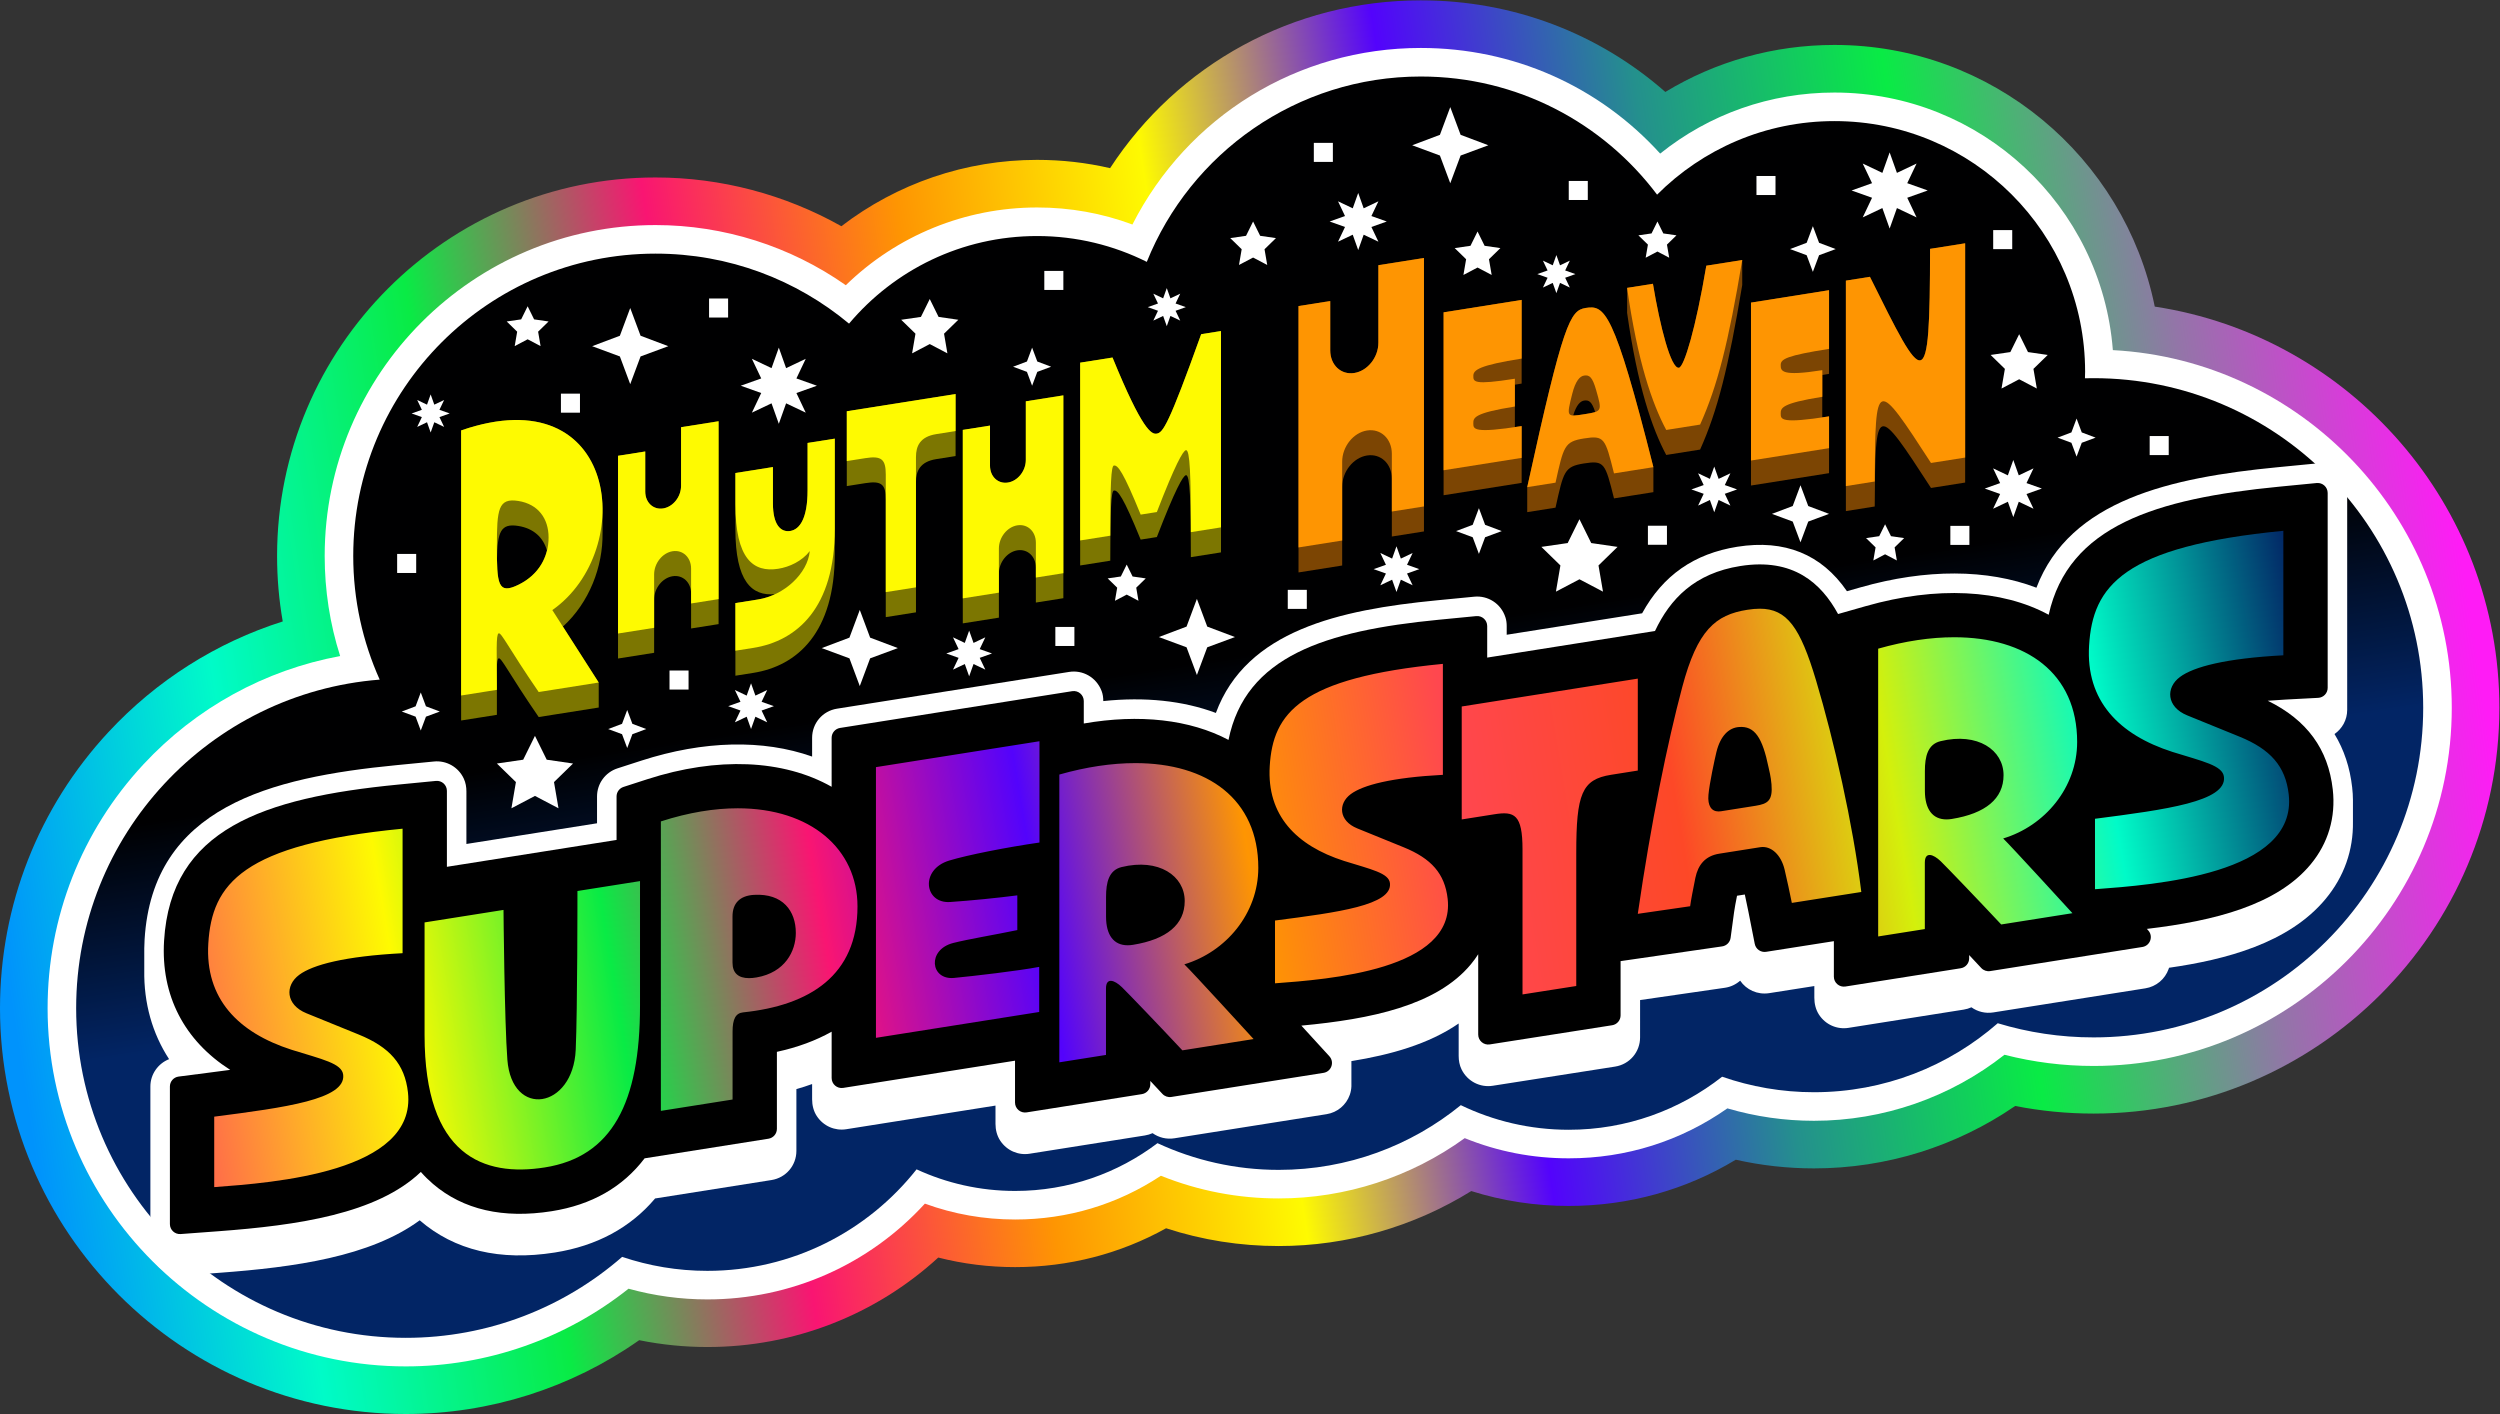 <?xml version="1.0" encoding="UTF-8" standalone="no"?>
<!-- Created with Inkscape (http://www.inkscape.org/) -->

<svg
   version="1.1"
   id="svg2"
   width="666.667"
   height="377.067"
   viewBox="0 0 666.667 377.067"
   sodipodi:docname="Rhythm Heaven Superstars Logo Remake.ai"
   xmlns:inkscape="http://www.inkscape.org/namespaces/inkscape"
   xmlns:sodipodi="http://sodipodi.sourceforge.net/DTD/sodipodi-0.dtd"
   xmlns="http://www.w3.org/2000/svg"
   xmlns:svg="http://www.w3.org/2000/svg">
  <rect x="0" y="0" width="666.667" height="377.067" fill="#333333" stroke="none"/>
  <defs
     id="defs6">
    <linearGradient
       x1="0"
       y1="0"
       x2="1"
       y2="0"
       gradientUnits="userSpaceOnUse"
       gradientTransform="matrix(499.039,79.04,79.04,-499.039,-5.823,111.505)"
       spreadMethod="pad"
       id="linearGradient44">
      <stop
         style="stop-opacity:1;stop-color:#0093fc"
         offset="0"
         id="stop22" />
      <stop
         style="stop-opacity:1;stop-color:#00fbc8"
         offset="0.1"
         id="stop24" />
      <stop
         style="stop-opacity:1;stop-color:#09eb45"
         offset="0.2"
         id="stop26" />
      <stop
         style="stop-opacity:1;stop-color:#f91572"
         offset="0.3"
         id="stop28" />
      <stop
         style="stop-opacity:1;stop-color:#fe9502"
         offset="0.4"
         id="stop30" />
      <stop
         style="stop-opacity:1;stop-color:#fefa01"
         offset="0.5"
         id="stop32" />
      <stop
         style="stop-opacity:1;stop-color:#5303fc"
         offset="0.6"
         id="stop34" />
      <stop
         style="stop-opacity:1;stop-color:#24908d"
         offset="0.7"
         id="stop36" />
      <stop
         style="stop-opacity:1;stop-color:#09eb45"
         offset="0.8"
         id="stop38" />
      <stop
         style="stop-opacity:1;stop-color:#9375a8"
         offset="0.9"
         id="stop40" />
      <stop
         style="stop-opacity:1;stop-color:#ff1bf6"
         offset="1"
         id="stop42" />
    </linearGradient>
    <clipPath
       clipPathUnits="userSpaceOnUse"
       id="clipPath54">
      <path
         d="M 0,282.8 H 500 V 0 H 0 Z"
         id="path52" />
    </clipPath>
    <linearGradient
       x1="0"
       y1="0"
       x2="1"
       y2="0"
       gradientUnits="userSpaceOnUse"
       gradientTransform="matrix(34.261,-216.314,-216.314,-34.261,226.568,259.174)"
       spreadMethod="pad"
       id="linearGradient80">
      <stop
         style="stop-opacity:1;stop-color:#000001"
         offset="0"
         id="stop72" />
      <stop
         style="stop-opacity:1;stop-color:#000001"
         offset="0.5"
         id="stop74" />
      <stop
         style="stop-opacity:1;stop-color:#022565"
         offset="0.708"
         id="stop76" />
      <stop
         style="stop-opacity:1;stop-color:#022565"
         offset="1"
         id="stop78" />
    </linearGradient>
    <clipPath
       clipPathUnits="userSpaceOnUse"
       id="clipPath90">
      <path
         d="M 0,282.8 H 500 V 0 H 0 Z"
         id="path88" />
    </clipPath>
    <linearGradient
       x1="0"
       y1="0"
       x2="1"
       y2="0"
       gradientUnits="userSpaceOnUse"
       gradientTransform="matrix(424.089,67.169,67.169,-424.089,38.188,74.841)"
       spreadMethod="pad"
       id="linearGradient290">
      <stop
         style="stop-opacity:1;stop-color:#ff6b4a"
         offset="0"
         id="stop268" />
      <stop
         style="stop-opacity:1;stop-color:#fefa01"
         offset="0.1"
         id="stop270" />
      <stop
         style="stop-opacity:1;stop-color:#09eb45"
         offset="0.2"
         id="stop272" />
      <stop
         style="stop-opacity:1;stop-color:#f91572"
         offset="0.3"
         id="stop274" />
      <stop
         style="stop-opacity:1;stop-color:#5303fc"
         offset="0.4"
         id="stop276" />
      <stop
         style="stop-opacity:1;stop-color:#fe9502"
         offset="0.5"
         id="stop278" />
      <stop
         style="stop-opacity:1;stop-color:#ff474f"
         offset="0.6"
         id="stop280" />
      <stop
         style="stop-opacity:1;stop-color:#fd4827"
         offset="0.7"
         id="stop282" />
      <stop
         style="stop-opacity:1;stop-color:#d4f00b"
         offset="0.8"
         id="stop284" />
      <stop
         style="stop-opacity:1;stop-color:#00fbc8"
         offset="0.9"
         id="stop286" />
      <stop
         style="stop-opacity:1;stop-color:#022565"
         offset="1"
         id="stop288" />
    </linearGradient>
    <clipPath
       clipPathUnits="userSpaceOnUse"
       id="clipPath300">
      <path
         d="M 0,282.8 H 500 V 0 H 0 Z"
         id="path298" />
    </clipPath>
  </defs>
  <sodipodi:namedview
     id="namedview4"
     pagecolor="#ffffff"
     bordercolor="#000000"
     borderopacity="0.25"
     inkscape:showpageshadow="2"
     inkscape:pageopacity="0.0"
     inkscape:pagecheckerboard="0"
     inkscape:deskcolor="#d1d1d1" />
  <g
     id="g8"
     inkscape:groupmode="layer"
     inkscape:label="Rhythm Heaven Superstars Logo Remake"
     transform="matrix(1.333,0,0,-1.333,0,377.067)">
    <g
       id="g10">
      <g
         id="g12">
        <g
           id="g18">
          <g
             id="g20">
            <path
               d="m 284.242,282.8 c -25.523,0 -48.635,-12.805 -62.17,-33.569 v 0 c -4.745,1.102 -9.622,1.658 -14.599,1.658 v 0 c -14.312,0 -28.018,-4.728 -39.158,-13.272 v 0 c -11.276,6.347 -24.09,9.752 -37.162,9.752 v 0 C 89.4,247.369 55.43,213.4 55.43,171.646 v 0 c 0,-4.428 0.378,-8.799 1.131,-13.095 v 0 C 43.338,154.354 31.329,146.789 21.693,136.415 v 0 C 7.704,121.359 0,101.741 0,81.176 v 0 C 0,36.416 36.415,0 81.177,0 v 0 c 16.787,0 33.081,5.197 46.691,14.768 v 0 c 4.479,-0.909 9.039,-1.368 13.635,-1.368 v 0 c 17.327,0 33.655,6.416 46.196,17.899 v 0 c 4.997,-1.273 10.142,-1.914 15.386,-1.914 v 0 c 10.711,0 20.998,2.666 30.192,7.771 v 0 c 7.25,-2.362 14.797,-3.555 22.535,-3.555 v 0 c 13.632,0 27.014,3.86 38.515,10.999 v 0 c 6.269,-1.977 12.797,-2.976 19.502,-2.976 v 0 c 11.949,0 23.357,3.175 33.413,9.248 v 0 c 5.122,-1.154 10.358,-1.737 15.644,-1.737 v 0 c 14.434,0 28.452,4.387 40.25,12.487 v 0 c 5.151,-1.011 10.4,-1.521 15.687,-1.521 v 0 c 44.761,0 81.177,36.417 81.177,81.177 v 0 c 0,40.604 -29.962,74.339 -68.94,80.257 v 0 c -6.057,29.827 -32.485,52.346 -64.072,52.346 v 0 c -12.122,0 -23.735,-3.274 -33.838,-9.406 v 0 c -13.4,11.782 -30.573,18.325 -48.908,18.325 z"
               style="fill:url(#linearGradient44);stroke:none"
               id="path46" />
          </g>
        </g>
      </g>
    </g>
    <g
       id="g48">
      <g
         id="g50"
         clip-path="url(#clipPath54)">
        <g
           id="g56"
           transform="translate(422.677,212.83)">
          <path
             d="m 0,0 c -2.217,28.784 -26.348,51.528 -55.689,51.528 -12.833,0 -25.003,-4.297 -34.871,-12.212 -12.258,13.502 -29.388,21.131 -47.876,21.131 -24.635,0 -46.693,-13.684 -57.7,-35.321 -6.081,2.265 -12.47,3.41 -19.067,3.41 -14.39,0 -28.06,-5.61 -38.27,-15.552 -11.093,7.792 -24.412,12.033 -38.05,12.033 -36.503,0 -66.201,-29.698 -66.201,-66.201 0,-6.861 1.038,-13.567 3.094,-20.018 -15.048,-2.786 -28.82,-10.331 -39.377,-21.694 -12.347,-13.291 -19.147,-30.606 -19.147,-48.757 0,-39.51 32.143,-71.654 71.654,-71.654 16.224,0 31.925,5.497 44.564,15.543 5.134,-1.423 10.421,-2.143 15.762,-2.143 16.709,0 32.339,6.931 43.521,19.16 5.78,-2.109 11.838,-3.175 18.061,-3.175 10.489,0 20.499,3.016 29.153,8.754 7.501,-3.014 15.417,-4.539 23.575,-4.539 13.356,0 26.435,4.261 37.209,12.062 6.599,-2.681 13.582,-4.038 20.807,-4.038 11.495,0 22.403,3.445 31.735,9.994 5.624,-1.65 11.437,-2.484 17.322,-2.484 13.853,0 27.268,4.67 38.11,13.208 5.807,-1.487 11.789,-2.24 17.827,-2.24 39.51,0 71.654,32.143 71.654,71.653 C 67.8,-33.334 37.726,-2.009 0,0"
             style="fill:#ffffff;fill-opacity:1;fill-rule:nonzero;stroke:none"
             id="path58" />
        </g>
      </g>
    </g>
    <g
       id="g60">
      <g
         id="g62">
        <g
           id="g68">
          <g
             id="g70">
            <path
               d="m 229.418,230.484 c -6.608,3.3 -14.055,5.168 -21.945,5.168 v 0 c -15.099,0 -28.603,-6.812 -37.623,-17.524 v 0 c -10.489,8.742 -23.977,14.004 -38.697,14.004 v 0 c -33.405,0 -60.486,-27.081 -60.486,-60.486 v 0 c 0,-8.815 1.902,-17.182 5.292,-24.734 v 0 C 41.98,144.252 15.236,115.839 15.236,81.176 v 0 c 0,-36.416 29.523,-65.939 65.941,-65.939 v 0 c 16.566,0 31.703,6.109 43.285,16.196 v 0 c 5.353,-1.803 11.079,-2.797 17.041,-2.797 v 0 c 16.978,0 32.091,7.944 41.858,20.307 v 0 c 6.004,-2.767 12.68,-4.321 19.724,-4.321 v 0 c 10.696,0 20.556,3.562 28.47,9.559 v 0 c 7.377,-3.421 15.59,-5.344 24.257,-5.344 v 0 c 13.813,0 26.488,4.856 36.424,12.946 v 0 c 6.531,-3.153 13.855,-4.922 21.593,-4.922 v 0 c 11.582,0 22.231,3.972 30.683,10.614 v 0 c 5.756,-2.003 11.936,-3.104 18.374,-3.104 v 0 c 14.08,0 26.935,5.213 36.767,13.802 v 0 c 6.068,-1.841 12.502,-2.834 19.17,-2.834 v 0 c 36.419,0 65.94,29.522 65.94,65.939 v 0 c 0,36.418 -29.521,65.941 -65.94,65.941 v 0 c -0.578,0 -1.153,-0.008 -1.727,-0.023 v 0 c 0.011,0.436 0.033,0.869 0.033,1.307 v 0 c 0,27.692 -22.449,50.142 -50.142,50.142 v 0 c -13.862,0 -26.409,-5.625 -35.485,-14.716 v 0 c -10.776,14.35 -27.934,23.635 -47.26,23.635 v 0 c -24.849,0 -46.099,-15.352 -54.824,-37.08"
               style="fill:url(#linearGradient80);stroke:none"
               id="path82" />
          </g>
        </g>
      </g>
    </g>
    <g
       id="g84">
      <g
         id="g86"
         clip-path="url(#clipPath90)">
        <g
           id="g92"
           transform="translate(405.7,212.438)">
          <path
             d="M 0,0 -1.766,3.577 -3.531,0 l -3.948,-0.574 2.856,-2.784 -0.675,-3.933 3.532,1.856 3.532,-1.856 -0.675,3.933 2.857,2.784 z"
             style="fill:#ffffff;fill-opacity:1;fill-rule:nonzero;stroke:none"
             id="path94" />
        </g>
        <g
           id="g96"
           transform="translate(378.291,175.608)">
          <path
             d="M 0,0 -1.178,2.385 -2.354,0 l -2.632,-0.383 1.904,-1.856 -0.449,-2.621 2.353,1.237 2.355,-1.237 -0.449,2.621 1.904,1.856 z"
             style="fill:#ffffff;fill-opacity:1;fill-rule:nonzero;stroke:none"
             id="path98" />
        </g>
        <g
           id="g100"
           transform="translate(171.999,160.857)">
          <path
             d="m 0,0 -2.07,-5.547 -5.548,-2.09 5.548,-2.052 2.07,-5.547 2.071,5.547 5.547,2.052 -5.547,2.09 z"
             style="fill:#ffffff;fill-opacity:1;fill-rule:nonzero;stroke:none"
             id="path102" />
        </g>
        <g
           id="g104"
           transform="translate(206.475,213.324)">
          <path
             d="M 0,0 -1.035,-2.773 -3.81,-3.818 -1.035,-4.845 0,-7.618 l 1.035,2.773 2.774,1.027 -2.774,1.045 z"
             style="fill:#ffffff;fill-opacity:1;fill-rule:nonzero;stroke:none"
             id="path106" />
        </g>
        <g
           id="g108"
           transform="translate(126.076,221.252)">
          <path
             d="M 0,0 -2.07,-5.548 -7.618,-7.637 -2.07,-9.689 0,-15.236 2.071,-9.689 7.618,-7.637 2.071,-5.548 Z"
             style="fill:#ffffff;fill-opacity:1;fill-rule:nonzero;stroke:none"
             id="path110" />
        </g>
        <g
           id="g112"
           transform="translate(292.197,255.898)">
          <path
             d="M 0,0 -2.071,5.547 -4.142,0 -9.689,-2.089 -4.142,-4.142 -2.071,-9.689 0,-4.142 5.547,-2.089 Z"
             style="fill:#ffffff;fill-opacity:1;fill-rule:nonzero;stroke:none"
             id="path114" />
        </g>
        <g
           id="g116"
           transform="translate(362.664,237.627)">
          <path
             d="M 0,0 -1.243,-3.328 -4.571,-4.582 -1.243,-5.813 0,-9.142 l 1.242,3.329 3.329,1.231 -3.329,1.254 z"
             style="fill:#ffffff;fill-opacity:1;fill-rule:nonzero;stroke:none"
             id="path118" />
        </g>
        <path
           d="m 133.936,144.924 h 3.81 v 3.81 h -3.81 z"
           style="fill:#ffffff;fill-opacity:1;fill-rule:nonzero;stroke:none"
           id="path120" />
        <path
           d="m 317.638,246.672 h -3.809 v -3.809 h 3.809 z"
           style="fill:#ffffff;fill-opacity:1;fill-rule:nonzero;stroke:none"
           id="path122" />
        <path
           d="m 355.19,247.665 h -3.809 v -3.81 h 3.809 z"
           style="fill:#ffffff;fill-opacity:1;fill-rule:nonzero;stroke:none"
           id="path124" />
        <g
           id="g126"
           transform="translate(84.176,144.346)">
          <path
             d="M 0,0 -1.035,-2.773 -3.809,-3.818 -1.035,-4.845 0,-7.618 1.035,-4.845 3.81,-3.818 1.035,-2.773 Z"
             style="fill:#ffffff;fill-opacity:1;fill-rule:nonzero;stroke:none"
             id="path128" />
        </g>
        <g
           id="g130"
           transform="translate(125.474,140.842)">
          <path
             d="M 0,0 -1.035,-2.774 -3.81,-3.818 -1.035,-4.845 0,-7.619 l 1.035,2.774 2.774,1.027 -2.774,1.044 z"
             style="fill:#ffffff;fill-opacity:1;fill-rule:nonzero;stroke:none"
             id="path132" />
        </g>
        <g
           id="g134"
           transform="translate(195.992,153.018)">
          <path
             d="M 0,0 1.12,2.357 -1.237,1.236 -2.112,3.696 -2.986,1.236 -5.344,2.357 -4.224,0 l -2.459,-0.875 2.459,-0.875 -1.12,-2.357 2.358,1.121 0.874,-2.46 0.875,2.46 L 1.12,-4.107 0,-1.75 2.459,-0.875 Z"
             style="fill:#ffffff;fill-opacity:1;fill-rule:nonzero;stroke:none"
             id="path136" />
        </g>
        <g
           id="g138"
           transform="translate(152.357,142.477)">
          <path
             d="M 0,0 1.121,2.358 -1.237,1.237 -2.111,3.697 -2.986,1.237 -5.344,2.358 -4.223,0 l -2.46,-0.874 2.46,-0.875 -1.121,-2.357 2.358,1.121 0.875,-2.46 0.874,2.46 L 1.121,-4.106 0,-1.749 2.459,-0.874 Z"
             style="fill:#ffffff;fill-opacity:1;fill-rule:nonzero;stroke:none"
             id="path140" />
        </g>
        <g
           id="g142"
           transform="translate(163.421,205.706)">
          <path
             d="M 0,0 -4.1,1.458 -2.231,5.387 -6.161,3.52 -7.618,7.618 -9.076,3.52 -13.006,5.387 -11.138,1.458 -15.237,0 l 4.099,-1.458 -1.868,-3.929 3.93,1.867 1.458,-4.098 1.457,4.098 3.93,-1.867 -1.869,3.929 z"
             style="fill:#ffffff;fill-opacity:1;fill-rule:nonzero;stroke:none"
             id="path144" />
        </g>
        <g
           id="g146"
           transform="translate(87.912,200.889)">
          <path
             d="M 0,0 0.935,1.965 -1.03,1.031 -1.759,3.081 -2.488,1.031 -4.453,1.965 -3.519,0 l -2.049,-0.729 2.049,-0.728 -0.934,-1.965 1.965,0.934 0.729,-2.05 0.729,2.05 L 0.935,-3.422 0,-1.457 2.05,-0.729 Z"
             style="fill:#ffffff;fill-opacity:1;fill-rule:nonzero;stroke:none"
             id="path148" />
        </g>
        <g
           id="g150"
           transform="translate(281.477,169.888)">
          <path
             d="M 0,0 1.121,2.357 -1.236,1.237 -2.111,3.696 -2.986,1.237 -5.344,2.357 -4.223,0 l -2.46,-0.874 2.46,-0.875 -1.121,-2.357 2.358,1.12 0.875,-2.459 0.875,2.459 2.357,-1.12 L 0,-1.749 2.46,-0.874 Z"
             style="fill:#ffffff;fill-opacity:1;fill-rule:nonzero;stroke:none"
             id="path152" />
        </g>
        <g
           id="g154"
           transform="translate(345.046,185.835)">
          <path
             d="M 0,0 1.121,2.357 -1.236,1.236 -2.111,3.696 -2.985,1.236 -5.343,2.357 -4.223,0 l -2.459,-0.875 2.459,-0.874 -1.12,-2.358 2.358,1.121 0.874,-2.459 0.875,2.459 L 1.121,-4.107 0,-1.749 2.46,-0.875 Z"
             style="fill:#ffffff;fill-opacity:1;fill-rule:nonzero;stroke:none"
             id="path156" />
        </g>
        <g
           id="g158"
           transform="translate(405.402,186.23)">
          <path
             d="M 0,0 1.4,2.947 -1.546,1.546 -2.64,4.62 -3.732,1.546 -6.68,2.947 -5.278,0 -8.354,-1.093 -5.278,-2.187 -6.68,-5.134 -3.732,-3.732 -2.64,-6.807 -1.546,-3.732 1.401,-5.134 0,-2.187 3.074,-1.093 Z"
             style="fill:#ffffff;fill-opacity:1;fill-rule:nonzero;stroke:none"
             id="path160" />
        </g>
        <g
           id="g162"
           transform="translate(318.324,174.232)">
          <path
             d="M 0,0 -2.354,4.77 -4.709,0 l -5.264,-0.766 3.809,-3.713 -0.898,-5.242 4.708,2.475 4.708,-2.475 -0.899,5.242 3.809,3.713 z"
             style="fill:#ffffff;fill-opacity:1;fill-rule:nonzero;stroke:none"
             id="path164" />
        </g>
        <path
           d="m 329.665,173.889 h 3.809 v 3.81 h -3.809 z"
           style="fill:#ffffff;fill-opacity:1;fill-rule:nonzero;stroke:none"
           id="path166" />
        <g
           id="g168"
           transform="translate(360.187,185.798)">
          <path
             d="m 0,0 -1.554,-4.16 -4.16,-1.568 4.16,-1.539 1.554,-4.16 1.553,4.16 4.161,1.539 -4.161,1.568 z"
             style="fill:#ffffff;fill-opacity:1;fill-rule:nonzero;stroke:none"
             id="path170" />
        </g>
        <g
           id="g172"
           transform="translate(415.421,199.139)">
          <path
             d="M 0,0 -1.036,-2.774 -3.81,-3.818 -1.036,-4.845 0,-7.618 l 1.035,2.773 2.774,1.027 -2.774,1.044 z"
             style="fill:#ffffff;fill-opacity:1;fill-rule:nonzero;stroke:none"
             id="path174" />
        </g>
        <g
           id="g176"
           transform="translate(295.855,181.208)">
          <path
             d="M 0,0 -1.242,-3.328 -4.571,-4.582 -1.242,-5.813 0,-9.142 l 1.242,3.329 3.329,1.231 -3.329,1.254 z"
             style="fill:#ffffff;fill-opacity:1;fill-rule:nonzero;stroke:none"
             id="path178" />
        </g>
        <g
           id="g180"
           transform="translate(239.44,163.067)">
          <path
             d="M 0,0 -2.071,-5.548 -7.619,-7.637 -2.071,-9.689 0,-15.237 2.07,-9.689 7.618,-7.637 2.07,-5.548 Z"
             style="fill:#ffffff;fill-opacity:1;fill-rule:nonzero;stroke:none"
             id="path182" />
        </g>
        <path
           d="m 257.618,161.062 h 3.81 v 3.81 h -3.81 z"
           style="fill:#ffffff;fill-opacity:1;fill-rule:nonzero;stroke:none"
           id="path184" />
        <path
           d="m 211.123,153.643 h 3.81 v 3.809 h -3.81 z"
           style="fill:#ffffff;fill-opacity:1;fill-rule:nonzero;stroke:none"
           id="path186" />
        <path
           d="m 212.725,228.675 h -3.81 v -3.809 h 3.81 z"
           style="fill:#ffffff;fill-opacity:1;fill-rule:nonzero;stroke:none"
           id="path188" />
        <g
           id="g190"
           transform="translate(309.594,227.309)">
          <path
             d="m 0,0 -0.935,-1.965 1.965,0.934 0.729,-2.05 0.729,2.05 L 4.453,-1.965 3.519,0 5.568,0.729 3.519,1.457 4.453,3.422 2.488,2.488 1.759,4.537 1.03,2.488 -0.935,3.422 0,1.457 -2.05,0.729 Z"
             style="fill:#ffffff;fill-opacity:1;fill-rule:nonzero;stroke:none"
             id="path192" />
        </g>
        <g
           id="g194"
           transform="translate(269.07,237.465)">
          <path
             d="m 0,0 -1.4,-2.946 2.947,1.4 L 2.64,-4.62 3.733,-1.546 6.68,-2.946 5.279,0 8.354,1.094 5.279,2.187 6.68,5.134 3.733,3.733 2.64,6.807 1.547,3.733 -1.4,5.134 0,2.187 -3.074,1.094 Z"
             style="fill:#ffffff;fill-opacity:1;fill-rule:nonzero;stroke:none"
             id="path196" />
        </g>
        <g
           id="g198"
           transform="translate(231.655,220.699)">
          <path
             d="m 0,0 -0.935,-1.965 1.965,0.934 0.729,-2.05 0.729,2.05 L 4.453,-1.965 3.519,0 5.568,0.729 3.519,1.457 4.452,3.422 2.488,2.488 1.759,4.538 1.03,2.488 -0.935,3.422 0,1.457 -2.05,0.729 Z"
             style="fill:#ffffff;fill-opacity:1;fill-rule:nonzero;stroke:none"
             id="path200" />
        </g>
        <g
           id="g202"
           transform="translate(383.411,250.154)">
          <path
             d="M 0,0 -3.93,-1.868 -5.388,2.231 -6.845,-1.868 -10.774,0 l 1.868,-3.929 -4.1,-1.458 4.1,-1.458 -1.868,-3.929 3.929,1.868 1.458,-4.099 1.457,4.099 3.93,-1.868 -1.868,3.929 4.099,1.458 -4.099,1.458 z"
             style="fill:#ffffff;fill-opacity:1;fill-rule:nonzero;stroke:none"
             id="path204" />
        </g>
        <g
           id="g206"
           transform="translate(250.683,238.559)">
          <path
             d="M 0,0 -1.412,-2.862 -4.57,-3.321 -2.285,-5.549 -2.824,-8.695 0,-7.21 2.825,-8.695 2.286,-5.549 4.571,-3.321 1.413,-2.862 Z"
             style="fill:#ffffff;fill-opacity:1;fill-rule:nonzero;stroke:none"
             id="path208" />
        </g>
        <g
           id="g210"
           transform="translate(295.583,236.56)">
          <path
             d="M 0,0 -1.412,-2.861 -4.571,-3.32 -2.285,-5.549 -2.825,-8.694 0,-7.209 2.825,-8.694 2.285,-5.549 4.571,-3.32 1.412,-2.861 Z"
             style="fill:#ffffff;fill-opacity:1;fill-rule:nonzero;stroke:none"
             id="path212" />
        </g>
        <g
           id="g214"
           transform="translate(226.576,167.543)">
          <path
             d="M 0,0 -1.177,2.386 -2.354,0 l -2.632,-0.382 1.904,-1.856 -0.449,-2.622 2.354,1.238 2.354,-1.238 -0.449,2.622 1.904,1.856 z"
             style="fill:#ffffff;fill-opacity:1;fill-rule:nonzero;stroke:none"
             id="path216" />
        </g>
        <g
           id="g218"
           transform="translate(332.746,236.173)">
          <path
             d="M 0,0 -1.177,2.386 -2.354,0 l -2.632,-0.382 1.905,-1.856 -0.45,-2.622 2.354,1.238 2.355,-1.238 -0.45,2.622 1.905,1.856 z"
             style="fill:#ffffff;fill-opacity:1;fill-rule:nonzero;stroke:none"
             id="path220" />
        </g>
        <path
           d="m 402.547,236.84 h -3.809 v -3.809 h 3.809 z"
           style="fill:#ffffff;fill-opacity:1;fill-rule:nonzero;stroke:none"
           id="path222" />
        <path
           d="m 430.042,191.831 h 3.81 v 3.809 h -3.81 z"
           style="fill:#ffffff;fill-opacity:1;fill-rule:nonzero;stroke:none"
           id="path224" />
        <path
           d="m 390.168,173.862 h 3.809 v 3.809 h -3.809 z"
           style="fill:#ffffff;fill-opacity:1;fill-rule:nonzero;stroke:none"
           id="path226" />
        <g
           id="g228"
           transform="translate(188.854,216.116)">
          <path
             d="M 0,0 2.856,2.785 -1.092,3.358 -2.857,6.937 -4.623,3.358 -8.571,2.785 -5.714,0 l -0.675,-3.932 3.532,1.857 3.531,-1.857 z"
             style="fill:#ffffff;fill-opacity:1;fill-rule:nonzero;stroke:none"
             id="path230" />
        </g>
        <g
           id="g232"
           transform="translate(107.65,216.518)">
          <path
             d="M 0,0 2.095,2.042 -0.801,2.462 -2.095,5.086 -3.39,2.462 -6.285,2.042 -4.19,0 l -0.495,-2.884 2.59,1.362 2.589,-1.362 z"
             style="fill:#ffffff;fill-opacity:1;fill-rule:nonzero;stroke:none"
             id="path234" />
        </g>
        <g
           id="g236"
           transform="translate(109.372,130.893)">
          <path
             d="M 0,0 -2.354,4.771 -4.708,0 l -5.264,-0.765 3.809,-3.713 -0.899,-5.243 4.708,2.476 4.708,-2.476 -0.899,5.243 3.81,3.713 z"
             style="fill:#ffffff;fill-opacity:1;fill-rule:nonzero;stroke:none"
             id="path238" />
        </g>
        <path
           d="m 141.849,219.348 h 3.809 v 3.809 h -3.809 z"
           style="fill:#ffffff;fill-opacity:1;fill-rule:nonzero;stroke:none"
           id="path240" />
        <path
           d="m 112.213,200.314 h 3.809 v 3.809 h -3.809 z"
           style="fill:#ffffff;fill-opacity:1;fill-rule:nonzero;stroke:none"
           id="path242" />
        <path
           d="m 83.259,172.057 h -3.81 v -3.81 h 3.81 z"
           style="fill:#ffffff;fill-opacity:1;fill-rule:nonzero;stroke:none"
           id="path244" />
        <path
           d="m 266.641,254.29 h -3.81 v -3.809 h 3.81 z"
           style="fill:#ffffff;fill-opacity:1;fill-rule:nonzero;stroke:none"
           id="path246" />
        <g
           id="g248"
           transform="translate(470.708,122.808)">
          <path
             d="m 0,0 c 0,0.841 -0.062,1.689 -0.157,2.546 -0.447,3.997 -1.636,7.555 -3.533,10.671 1.53,1.069 2.537,2.826 2.537,4.824 v 43.261 c 0,0.873 -0.143,1.753 -0.505,2.548 -1.088,2.387 -3.524,3.718 -5.97,3.467 l -7.531,-0.732 C -36.344,64.523 -56.628,60.08 -63.321,42.49 c -9.794,3.752 -22.075,3.808 -35.157,0.084 l -2.745,-0.782 c -5.09,7.406 -12.464,10.397 -21.942,8.894 -8.633,-1.368 -14.879,-5.73 -19.036,-13.312 l -27.09,-4.292 v 1.739 c 0,0.582 -0.068,1.167 -0.245,1.722 -0.906,2.836 -3.565,4.414 -6.23,4.154 l -7.532,-0.732 c -19.47,-1.897 -38.086,-6.036 -44.171,-22.525 -6.558,2.446 -14.207,3.254 -22.525,2.373 v 0.004 c 0,0.684 -0.09,1.373 -0.335,2.011 -1.083,2.815 -3.832,4.244 -6.491,3.82 l -46.445,-7.355 c -2.884,-0.458 -4.978,-2.91 -4.978,-5.831 v -3.75 c -9.798,3.473 -21.69,3.221 -34.189,-0.822 l -4.752,-1.538 c -2.435,-0.789 -4.086,-3.057 -4.086,-5.618 v -5.367 l -26.132,-4.139 V 1.726 c 0,0.877 -0.147,1.757 -0.514,2.553 -1.099,2.383 -3.523,3.686 -5.961,3.448 l -7.532,-0.734 c -25.214,-2.454 -48.768,-8.379 -50.373,-34.881 -0.036,-0.593 -0.057,-1.183 -0.065,-1.768 -0.001,-0.033 0,-4.281 0,-4.314 -0.11,-6.638 1.601,-12.692 4.964,-17.849 -2.201,-0.875 -3.741,-3.01 -3.741,-5.47 v -31.94 c 0,-1.636 0.687,-3.214 1.888,-4.328 1.092,-1.013 2.537,-1.575 4.017,-1.575 0.145,0 0.29,0.006 0.436,0.017 l 7.495,0.556 c 15.013,1.116 30.109,3.207 40.044,10.497 h 0.001 c 6.956,-6.01 16.048,-8.18 27.02,-6.444 8.389,1.328 15.132,4.964 20.068,10.814 l 23.289,3.687 c 2.885,0.458 4.978,2.91 4.978,5.831 v 12.358 c 1.077,0.306 2.126,0.645 3.145,1.016 v -3.06 c 0,-1.18 0.287,-2.362 0.934,-3.347 1.325,-2.018 3.629,-2.992 5.892,-2.633 l 29.858,4.729 v -3.653 c 0,-1.178 0.288,-2.359 0.934,-3.343 1.324,-2.017 3.63,-2.995 5.893,-2.633 l 23.067,3.653 c 0.541,0.086 1.055,0.242 1.532,0.459 1.248,-0.892 2.806,-1.271 4.354,-1.026 l 30.453,4.824 c 2.149,0.34 3.93,1.827 4.649,3.881 0.191,0.546 0.292,1.106 0.32,1.666 0.002,0.034 -0.002,4.28 0,4.314 0.016,0.253 0.014,0.505 -0.002,0.756 7.832,1.266 15.494,3.405 21.461,7.527 v -6.495 c 0,-0.921 0.165,-1.846 0.569,-2.674 1.202,-2.458 3.768,-3.678 6.248,-3.289 l 24.482,3.836 c 2.892,0.453 4.991,2.906 4.991,5.832 V -40 l 16.974,2.461 c 1.157,0.168 2.207,0.676 3.047,1.417 1.246,-1.829 3.464,-2.858 5.794,-2.497 l 9.044,1.422 v -2.339 c 0,-1.182 0.277,-2.368 0.918,-3.361 1.312,-2.039 3.636,-3.026 5.908,-2.665 l 23.068,3.654 c 0.541,0.086 1.054,0.242 1.532,0.459 1.248,-0.892 2.804,-1.272 4.353,-1.027 l 30.453,4.825 c 2.15,0.339 3.931,1.827 4.65,3.88 0.026,0.078 0.052,0.156 0.075,0.233 11.252,1.613 23.956,4.886 31.324,13.767 3.694,4.452 5.561,9.754 5.468,15.457 C -0.001,-4.28 0,-0.08 0,0"
             style="fill:#ffffff;fill-opacity:1;fill-rule:nonzero;stroke:none"
             id="path250" />
        </g>
        <g
           id="g252"
           transform="translate(466.672,124.919)">
          <path
             d="m 0,0 c -0.906,8.096 -5.174,13.931 -13.008,17.766 1.101,0.09 2.294,0.171 3.587,0.239 l 6.505,0.342 c 1.062,0.055 1.895,0.933 1.895,1.997 v 38.987 c 0,1.182 -1.018,2.106 -2.193,1.99 l -7.531,-0.732 c -24.716,-2.405 -42.146,-7.862 -46.088,-25.621 -9.39,5.094 -22.422,5.761 -36.539,1.741 l -5.594,-1.594 c -3.35,6.166 -8.966,11.281 -19.553,9.604 -9.166,-1.452 -14.043,-6.588 -17.072,-13.001 L -169.158,26.4 v 6.31 c 0,1.182 -1.019,2.105 -2.194,1.99 l -7.532,-0.732 c -22.687,-2.209 -38.627,-7.294 -42.025,-24.036 -7.709,4.083 -17.822,5.224 -28.952,3.282 v 4.492 c 0,1.23 -1.099,2.168 -2.313,1.976 l -46.442,-7.356 c -0.972,-0.154 -1.688,-0.992 -1.688,-1.975 V 0.555 c -9.648,5.464 -22.87,6.045 -36.889,1.509 l -4.753,-1.538 c -0.825,-0.267 -1.384,-1.036 -1.384,-1.903 v -8.701 l -33.94,-5.376 v 15.193 c 0,1.182 -1.018,2.106 -2.193,1.99 l -7.532,-0.732 c -27.149,-2.643 -45.506,-8.968 -46.855,-31.235 -0.671,-10.95 4.047,-19.982 13.229,-25.837 -1.551,-0.209 -3.027,-0.401 -4.332,-0.569 l -5.987,-0.772 c -0.997,-0.129 -1.745,-0.979 -1.745,-1.984 v -27.526 c 0,-1.163 0.989,-2.081 2.149,-1.994 l 7.495,0.557 c 15.949,1.185 31.779,3.483 40.556,11.868 0.76,-0.863 1.574,-1.665 2.44,-2.405 6.034,-5.155 14.03,-6.985 23.748,-5.448 7.986,1.265 14.187,4.803 18.577,10.577 l 24.778,3.924 c 0.971,0.155 1.687,0.993 1.687,1.976 v 15.403 c 4.125,0.895 7.789,2.251 10.951,4.033 v -9.271 c 0,-1.23 1.099,-2.168 2.313,-1.976 l 34.372,5.444 v -8.368 c 0,-1.23 1.098,-2.168 2.312,-1.976 l 23.066,3.653 c 0.971,0.155 1.687,0.992 1.687,1.976 v 0.663 l 2.426,-2.596 c 0.454,-0.485 1.118,-0.714 1.774,-0.61 l 30.454,4.824 c 1.573,0.249 2.238,2.149 1.163,3.324 l -5.601,6.126 c 13.871,1.293 27.051,3.995 33.914,12.268 0.538,0.648 1.027,1.32 1.465,2.013 v -16.068 c 0,-1.228 1.097,-2.166 2.31,-1.975 l 24.483,3.836 c 0.974,0.152 1.69,0.99 1.69,1.975 v 10.854 l 20.315,2.945 c 0.884,0.129 1.575,0.827 1.695,1.712 l 0.694,5.133 c 0.11,0.816 0.313,1.881 0.59,3.288 l 1.558,0.246 c 0.263,-1.207 0.519,-2.426 0.71,-3.397 l 1.278,-6.479 c 0.208,-1.055 1.211,-1.756 2.273,-1.589 l 13.553,2.131 v -7.099 c 0,-1.229 1.099,-2.168 2.313,-1.975 l 23.065,3.653 c 0.972,0.154 1.688,0.992 1.688,1.976 v 0.663 l 2.426,-2.596 c 0.454,-0.485 1.118,-0.714 1.774,-0.61 l 30.453,4.824 c 1.573,0.249 2.238,2.148 1.163,3.324 l -0.268,0.294 c 13.598,1.6 26.045,4.805 32.76,12.899 C -0.912,-10.729 0.621,-5.551 0,0"
             style="fill:#000000;fill-opacity:1;fill-rule:nonzero;stroke:none"
             id="path254" />
        </g>
      </g>
    </g>
    <g
       id="g256">
      <g
         id="g258">
        <g
           id="g264">
          <g
             id="g266">
            <path
               d="m 417.922,153.729 c -0.677,-11.044 5.956,-17.837 16.674,-21.277 v 0 c 6.13,-1.913 10.066,-2.713 10.308,-5.007 v 0 c 0.547,-4.918 -11.62,-6.541 -25.801,-8.37 v 0 -14.095 c 11.838,0.88 40.549,2.96 38.758,18.953 v 0 c -0.634,5.669 -3.675,9.067 -9.891,11.588 v 0 c -3.24,1.321 -8.6,3.5 -10.413,4.237 v 0 c -4.172,1.697 -4.341,5.551 -1.45,7.687 v 0 c 2.711,2.022 9.102,3.724 20.678,4.332 v 0 24.907 c -32.08,-3.123 -38.142,-11.034 -38.863,-22.955 m -68.382,7.151 c -6.357,-1.006 -9.971,-4.054 -13.003,-15.447 v 0 c -2.978,-11.192 -6.249,-27.113 -8.896,-45.376 v 0 l 10.473,1.519 c 0.195,1.446 0.544,3.134 1.051,5.706 v 0 c 0.545,2.588 1.966,4.365 4.788,4.811 v 0 c 2.325,0.369 6.65,1.053 8.177,1.295 v 0 c 2.186,0.346 4.184,-1.529 4.886,-4.5 v 0 c 0.467,-1.98 1.07,-4.769 1.44,-6.645 v 0 l 13.899,2.186 c -1.693,13.729 -5.45,30.256 -9.051,42.314 v 0 c -3.17,10.622 -5.811,14.356 -11.255,14.356 v 0 c -0.776,0 -1.609,-0.076 -2.509,-0.219 m -7.767,-37.026 c 0.195,2.243 1.208,6.959 1.596,8.566 v 0 c 0.819,3.328 2.532,4.858 4.497,5.007 v 0 c 3.174,0.277 4.712,-2.151 5.937,-8.08 v 0 c 0.118,-0.553 0.448,-1.765 0.585,-3.37 v 0 c 0.272,-3.272 -0.738,-3.916 -3.193,-4.305 v 0 l -6.911,-1.095 c -0.168,-0.027 -0.329,-0.04 -0.483,-0.04 v 0 c -1.433,0 -2.22,1.15 -2.028,3.317 m 33.955,29.247 v -57.57 l 9.333,1.477 v 13.289 c 0,2.258 1.662,1.744 3.196,0.264 v 0 c 1.078,-1.043 7.558,-7.79 12.085,-12.632 v 0 l 14.249,2.256 c 0,0 -12.423,13.589 -13.855,14.948 v 0 c 8.343,2.515 14.786,10.178 14.798,19.294 v 0 c 0,13.808 -10.196,20.961 -24.609,20.961 v 0 c -4.688,0 -9.822,-0.757 -15.197,-2.287 m 9.346,-28.438 v 3.982 c 0,2.873 0.558,5.324 3.119,5.951 v 0 c 7.438,1.816 12.618,-1.765 12.618,-6.8 v 0 c 0,-4.704 -3.601,-7.664 -10.347,-8.76 v 0 c -0.374,-0.061 -0.73,-0.091 -1.067,-0.091 v 0 c -2.789,0 -4.323,2.042 -4.323,5.718 m -131.064,4.941 c -0.603,-9.843 5.31,-15.898 14.861,-18.962 v 0 c 5.464,-1.707 8.972,-2.421 9.188,-4.464 v 0 c 0.487,-4.383 -10.357,-5.83 -22.995,-7.46 v 0 -12.562 c 10.549,0.785 36.138,2.638 34.543,16.891 v 0 c -0.566,5.054 -3.276,8.081 -8.817,10.33 v 0 c -2.886,1.177 -7.664,3.119 -9.279,3.775 v 0 c -3.719,1.512 -3.869,4.947 -1.293,6.852 v 0 c 2.416,1.801 8.112,3.318 18.43,3.86 v 0 22.198 c -28.592,-2.782 -33.995,-9.834 -34.638,-20.458 m 38.407,11.932 V 118.94 l 6.549,1.038 c 3.971,0.629 5.613,-0.007 5.613,-7.038 v 0 -29.004 l 10.751,1.684 v 26.606 c 0,11.819 1.11,14.72 6.96,15.647 v 0 l 5.351,0.848 v 18.394 z M 175.234,129.405 V 75.252 l 32.659,5.172 v 9.022 c -4.295,-0.814 -13.143,-1.835 -17.039,-2.211 v 0 c -4.745,-0.452 -5.421,5.639 -0.173,6.991 v 0 c 3.012,0.768 8.519,1.68 12.831,2.58 v 0 6.948 c -3.931,-0.511 -9.23,-1.045 -13.42,-1.33 v 0 c -5.194,-0.369 -6.096,6.503 -0.208,8.291 v 0 c 3.722,1.133 11.514,2.663 18.06,3.609 v 0 20.262 z m 36.685,-1.484 v -57.57 l 9.333,1.479 v 13.288 c 0,2.258 1.661,1.745 3.195,0.262 v 0 c 1.079,-1.041 7.559,-7.787 12.086,-12.63 v 0 l 14.248,2.257 c 0,0 -12.422,13.589 -13.855,14.948 v 0 c 8.344,2.515 14.786,10.175 14.799,19.293 v 0 c 0,13.807 -10.195,20.96 -24.607,20.961 v 0 c -4.689,0 -9.823,-0.757 -15.199,-2.288 m 9.346,-28.436 v 3.982 c 0,2.872 0.557,5.323 3.118,5.949 v 0 c 7.438,1.818 12.619,-1.763 12.619,-6.798 v 0 c 0,-4.705 -3.601,-7.665 -10.348,-8.761 v 0 c -0.374,-0.06 -0.73,-0.09 -1.067,-0.09 v 0 c -2.788,0 -4.322,2.041 -4.322,5.718 m -89.057,19.063 V 60.64 l 14.343,2.272 v 13.601 c 0,2.487 0.618,3.678 2.101,3.832 v 0 c 13.368,1.393 22.889,7.413 22.889,21.201 v 0 c 0,11.488 -9.363,19.627 -23.955,19.627 v 0 c -4.641,0 -9.811,-0.824 -15.378,-2.625 m 14.329,-28.255 v 9.246 c 0,2.611 1.443,4.154 4.314,4.317 v 0 c 5.756,0.325 8.352,-3.229 8.352,-7.612 v 0 c 0,-3.655 -2.156,-7.922 -7.858,-8.909 v 0 c -0.544,-0.093 -1.047,-0.14 -1.506,-0.14 v 0 c -2.116,0 -3.302,0.999 -3.302,3.098 M 41.672,94.137 C 40.994,83.093 47.629,76.298 58.347,72.86 v 0 c 6.13,-1.914 10.066,-2.714 10.309,-5.006 v 0 c 0.546,-4.92 -11.62,-6.541 -25.802,-8.372 v 0 -14.093 c 11.836,0.879 40.548,2.958 38.757,18.952 v 0 c -0.633,5.668 -3.675,9.066 -9.891,11.588 v 0 c -3.239,1.322 -8.598,3.501 -10.412,4.237 v 0 c -4.173,1.696 -4.341,5.551 -1.451,7.688 v 0 c 2.712,2.02 9.103,3.723 20.679,4.331 v 0 24.907 C 48.455,113.969 42.394,106.059 41.672,94.137 m 73.845,10.488 c 0,0 0.013,-23.849 -0.345,-31.766 v 0 C 114.637,61.041 102.408,59.071 101.499,70.875 v 0 c -0.586,7.617 -0.772,29.967 -0.772,29.967 v 0 L 84.935,98.34 V 75.803 c 0,-24.175 11.81,-28.414 24.053,-26.475 v 0 c 13.442,2.129 19.047,12.896 19.047,32.339 v 0 24.941 z"
               style="fill:url(#linearGradient290);stroke:none"
               id="path292" />
          </g>
        </g>
      </g>
    </g>
    <g
       id="g294">
      <g
         id="g296"
         clip-path="url(#clipPath300)">
        <g
           id="g302"
           transform="translate(386.108,233.087)">
          <path
             d="M 0,0 C -0.03,-29.969 -1.091,-27.617 -12.028,-5.594 L -16.84,-6.355 V -52.46 l 5.77,0.919 c 0.134,20.696 0.181,20.783 11.258,3.708 l 6.834,1.082 V 1.112 Z"
             style="fill:#7c4503;fill-opacity:1;fill-rule:nonzero;stroke:none"
             id="path304" />
        </g>
        <g
           id="g306"
           transform="translate(350.285,185.743)">
          <path
             d="m 0,0 15.615,2.473 v 11.358 c -0.481,-0.076 -0.922,-0.142 -1.356,-0.206 v 0.021 8.461 0.008 c 0.432,0.073 0.879,0.147 1.356,0.223 V 39.077 L 0,36.593 Z"
             style="fill:#7c4503;fill-opacity:1;fill-rule:nonzero;stroke:none"
             id="path308" />
        </g>
        <g
           id="g310"
           transform="translate(341.349,229.719)">
          <path
             d="m 0,0 c -2.095,-12.469 -4.434,-20.251 -5.476,-20.418 -1.611,-0.258 -3.8,8.347 -5.203,16.799 l -5.165,-0.818 v -5.001 c 2.089,-14.746 5.027,-23.19 7.823,-28.422 l 6.78,1.074 c 3.458,7.674 5.679,16.391 8.427,32.924 v 5 z"
             style="fill:#7c4503;fill-opacity:1;fill-rule:nonzero;stroke:none"
             id="path312" />
        </g>
        <g
           id="g314"
           transform="translate(316.934,200.001)">
          <path
             d="m 0,0 c -1.01,-0.161 -1.726,-0.271 -2.22,-0.25 0.646,2.138 1.445,2.87 2.179,2.987 C 0.93,2.893 1.518,2.519 2.186,0.444 1.692,0.273 0.985,0.157 0,0 m 0.273,21.261 c -3.099,-0.495 -4.459,-2.874 -11.686,-35.845 v -5 l 5.661,0.897 c 1.615,7.271 1.763,8.218 5.67,8.841 4.121,0.657 4.261,0.073 6.029,-6.988 l 7.879,1.248 v 5 C 5.878,20.895 4.07,21.863 0.273,21.261"
             style="fill:#7c4503;fill-opacity:1;fill-rule:nonzero;stroke:none"
             id="path316" />
        </g>
        <g
           id="g318"
           transform="translate(288.791,183.799)">
          <path
             d="m 0,0 15.614,2.473 v 11.358 c -0.481,-0.076 -0.921,-0.142 -1.355,-0.206 v 0.021 8.461 0.007 c 0.431,0.073 0.879,0.148 1.355,0.223 V 39.076 L 0,36.592 Z"
             style="fill:#7c4503;fill-opacity:1;fill-rule:nonzero;stroke:none"
             id="path320" />
        </g>
        <g
           id="g322"
           transform="translate(275.746,214.302)">
          <path
             d="m 0,0 c 0,-2.919 -2.159,-5.628 -4.815,-6.048 -2.661,-0.422 -4.815,1.6 -4.815,4.52 v 9.877 l -6.348,-1.006 v -53.288 l 8.736,1.383 v 15.766 c 0,3.012 2.226,5.812 4.965,6.245 2.75,0.436 4.969,-1.654 4.969,-4.662 v -11.549 l 6.426,1.018 V 16.963 L 0,15.52 Z"
             style="fill:#7c4503;fill-opacity:1;fill-rule:nonzero;stroke:none"
             id="path324" />
        </g>
        <g
           id="g326"
           transform="translate(231.4,196.119)">
          <path
             d="m 0,0 c -1.014,-0.162 -2.832,0.522 -8.841,15.228 l -6.472,-1.026 v -40.57 l 6.025,0.955 c 0,10.243 0.166,13.947 0.721,14.035 0.784,0.124 1.876,-1.268 5.358,-9.819 l 3.235,0.512 c 3.671,9.52 5.248,12.285 5.82,12.375 0.821,0.13 0.984,-5.101 0.984,-16.396 l 6.027,0.954 V 20.526 L 8.896,19.898 C 2.354,1.639 1.243,0.198 0,0"
             style="fill:#7c7601;fill-opacity:1;fill-rule:nonzero;stroke:none"
             id="path328" />
        </g>
        <g
           id="g330"
           transform="translate(205.215,190.842)">
          <path
             d="m 0,0 c 0,-2.172 -1.603,-4.193 -3.579,-4.506 -1.983,-0.314 -3.585,1.193 -3.585,3.364 V 6.89 l -5.444,-0.863 v -38.704 l 7.221,1.145 v 8.823 c 0,2.239 1.652,4.322 3.697,4.647 2.044,0.323 3.699,-1.232 3.699,-3.47 v -6.981 l 5.501,0.871 V 12.936 L 0,11.747 Z"
             style="fill:#7c7601;fill-opacity:1;fill-rule:nonzero;stroke:none"
             id="path332" />
        </g>
        <g
           id="g334"
           transform="translate(169.4,185.629)">
          <path
             d="m 0,0 3.735,0.592 c 3.26,0.516 4.062,-0.28 4.062,-3.286 v -23.52 l 6.043,0.957 V 0.815 c 0,2.174 0.801,4.062 4.06,4.581 l 3.865,0.612 v 12.41 L 0,14.971 Z"
             style="fill:#7c7601;fill-opacity:1;fill-rule:nonzero;stroke:none"
             id="path336" />
        </g>
        <g
           id="g338"
           transform="translate(161.555,184.778)">
          <path
             d="m 0,0 c 0,-5.591 -1.555,-7.827 -3.467,-8.13 -1.912,-0.303 -3.462,1.263 -3.462,5.447 V 4.659 L -14.439,3.47 V -7.75 c 0,-10.503 3.281,-13.478 7.958,-13.01 -1.083,-0.51 -2.232,-0.885 -3.411,-1.071 l -4.547,-0.721 v -14.532 l 3.582,0.567 c 8.789,1.393 16.301,8.039 16.301,23.805 V 10.344 L 0,9.481 Z"
             style="fill:#7c7601;fill-opacity:1;fill-rule:nonzero;stroke:none"
             id="path340" />
        </g>
        <g
           id="g342"
           transform="translate(136.246,185.659)">
          <path
             d="m 0,0 c 0,-2.173 -1.604,-4.188 -3.581,-4.502 -1.979,-0.313 -3.582,1.189 -3.582,3.361 v 8.035 l -5.446,-0.863 v -40.556 l 7.222,1.144 v 10.67 c 0,2.244 1.656,4.325 3.697,4.649 2.04,0.323 3.698,-1.229 3.698,-3.471 v -6.98 l 5.499,0.871 V 12.94 L 0,11.752 Z"
             style="fill:#7c7601;fill-opacity:1;fill-rule:nonzero;stroke:none"
             id="path344" />
        </g>
        <g
           id="g346"
           transform="translate(103.686,177.655)">
          <path
             d="m 0,0 c 3.092,-0.491 5.021,-2.349 5.734,-4.927 -0.689,-2.786 -2.519,-5.261 -5.656,-6.815 -3.66,-1.815 -4.254,-0.375 -4.347,5.019 C -4.172,-1.171 -3.548,0.563 0,0 m -11.438,19.11 v -58.029 l 7.153,1.133 v 5 c 0,1.581 -0.01,2.975 -0.02,4.212 0.037,1.285 0.134,1.97 0.363,2.082 0.545,0.266 2.006,-2.996 8.022,-11.734 l 12.007,1.902 v 5 l -7.164,11.191 c 5.285,4.807 8.028,12.009 7.931,18.738 0,0.034 0.001,4.868 0,4.901 -0.12,11.848 -9.017,22.268 -28.292,15.604"
             style="fill:#7c7601;fill-opacity:1;fill-rule:nonzero;stroke:none"
             id="path348" />
        </g>
        <g
           id="g350"
           transform="translate(386.108,233.087)">
          <path
             d="M 0,0 C -0.03,-29.969 -1.091,-27.617 -12.028,-5.594 L -16.84,-6.355 V -47.46 l 5.77,0.919 c 0.134,20.696 0.182,20.783 11.258,3.708 l 6.834,1.082 V 1.112 Z"
             style="fill:#fe9502;fill-opacity:1;fill-rule:nonzero;stroke:none"
             id="path352" />
        </g>
        <g
           id="g354"
           transform="translate(365.901,213.081)">
          <path
             d="M 0,0 V 11.739 L -15.615,9.254 V -22.338 L 0,-19.865 v 6.358 c -9.67,-1.531 -9.67,-0.58 -9.67,0.529 0,1.108 0.015,2.072 8.323,3.391 v 5.326 c -8.304,-1.318 -8.323,-0.133 -8.323,1.05 0,1.182 1.221,1.872 9.67,3.211"
             style="fill:#fe9502;fill-opacity:1;fill-rule:nonzero;stroke:none"
             id="path356" />
        </g>
        <g
           id="g358"
           transform="translate(341.349,229.719)">
          <path
             d="m 0,0 c -2.095,-12.469 -4.434,-20.251 -5.476,-20.418 -1.611,-0.258 -3.8,8.347 -5.203,16.799 l -5.165,-0.818 c 2.089,-14.747 5.027,-23.191 7.823,-28.423 l 6.78,1.074 c 3.458,7.674 5.679,16.391 8.427,32.924 z"
             style="fill:#fe9502;fill-opacity:1;fill-rule:nonzero;stroke:none"
             id="path360" />
        </g>
        <g
           id="g362"
           transform="translate(316.934,200.001)">
          <path
             d="m 0,0 c -3.576,-0.568 -3.575,-0.569 -2.416,4.056 0.674,2.692 1.564,3.552 2.375,3.681 1.063,0.17 1.667,-0.27 2.42,-2.919 C 3.587,0.572 3.585,0.571 0,0 m 0.273,21.261 c -3.099,-0.495 -4.459,-2.874 -11.686,-35.845 l 5.661,0.897 c 1.615,7.271 1.763,8.218 5.67,8.841 4.121,0.657 4.261,0.073 6.029,-6.988 l 7.879,1.248 C 5.878,20.895 4.07,21.863 0.273,21.261"
             style="fill:#fe9502;fill-opacity:1;fill-rule:nonzero;stroke:none"
             id="path364" />
        </g>
        <g
           id="g366"
           transform="translate(304.405,211.136)">
          <path
             d="M 0,0 V 11.739 L -15.614,9.255 V -22.337 L 0,-19.864 v 6.358 c -9.669,-1.531 -9.669,-0.58 -9.669,0.528 0,1.108 0.005,2.068 8.314,3.387 v 5.562 c -8.305,-1.319 -8.311,-0.602 -8.311,0.581 0,1.18 1.218,2.11 9.666,3.448"
             style="fill:#fe9502;fill-opacity:1;fill-rule:nonzero;stroke:none"
             id="path368" />
        </g>
        <g
           id="g370"
           transform="translate(275.746,229.821)">
          <path
             d="m 0,0 v -15.52 c 0,-2.918 -2.159,-5.627 -4.815,-6.047 -2.661,-0.422 -4.815,1.599 -4.815,4.519 v 9.877 l -6.348,-1.006 v -48.288 l 8.736,1.384 v 15.766 c 0,3.011 2.226,5.811 4.965,6.245 2.75,0.435 4.969,-1.655 4.969,-4.662 v -11.549 l 6.426,1.017 V 1.444 Z"
             style="fill:#fe9502;fill-opacity:1;fill-rule:nonzero;stroke:none"
             id="path372" />
        </g>
        <g
           id="g374"
           transform="translate(240.296,216.018)">
          <path
             d="m 0,0 c -6.541,-18.26 -7.652,-19.7 -8.896,-19.898 -1.013,-0.163 -2.832,0.522 -8.84,15.227 l -6.473,-1.025 v -35.571 l 6.025,0.954 c 0,10.245 0.166,13.949 0.721,14.037 0.784,0.124 1.876,-1.269 5.359,-9.82 l 3.235,0.513 c 3.671,9.52 5.248,12.284 5.819,12.375 0.821,0.13 0.985,-5.102 0.985,-16.396 l 6.027,0.954 V 0.628 Z"
             style="fill:#fefa01;fill-opacity:1;fill-rule:nonzero;stroke:none"
             id="path376" />
        </g>
        <g
           id="g378"
           transform="translate(205.215,202.589)">
          <path
             d="m 0,0 v -11.747 c 0,-2.172 -1.603,-4.193 -3.579,-4.506 -1.983,-0.314 -3.585,1.193 -3.585,3.364 v 8.032 l -5.444,-0.863 v -33.704 l 7.221,1.145 v 8.823 c 0,2.239 1.652,4.322 3.697,4.646 2.044,0.324 3.699,-1.231 3.699,-3.469 v -6.981 l 5.501,0.871 V 1.188 Z"
             style="fill:#fefa01;fill-opacity:1;fill-rule:nonzero;stroke:none"
             id="path380" />
        </g>
        <g
           id="g382"
           transform="translate(169.4,200.6)">
          <path
             d="m 0,0 v -9.971 l 3.735,0.592 c 3.26,0.517 4.062,-0.279 4.062,-3.286 v -23.52 l 6.043,0.957 v 26.073 c 0,2.174 0.801,4.061 4.06,4.58 l 3.865,0.612 v 7.41 z"
             style="fill:#fefa01;fill-opacity:1;fill-rule:nonzero;stroke:none"
             id="path384" />
        </g>
        <g
           id="g386"
           transform="translate(161.555,194.26)">
          <path
             d="m 0,0 v -9.481 c 0,-5.591 -1.555,-7.828 -3.467,-8.13 -1.912,-0.303 -3.462,1.262 -3.462,5.447 v 7.342 l -7.51,-1.19 v -6.219 c 0,-10.961 3.569,-13.734 8.573,-12.939 2.22,0.353 4.73,1.502 6.307,3.537 -0.431,-4.5 -5.132,-8.856 -10.333,-9.679 l -4.547,-0.721 v -9.531 l 3.582,0.566 c 8.789,1.393 16.301,8.039 16.301,23.805 V 0.862 Z"
             style="fill:#fefa01;fill-opacity:1;fill-rule:nonzero;stroke:none"
             id="path388" />
        </g>
        <g
           id="g390"
           transform="translate(136.246,197.411)">
          <path
             d="m 0,0 v -11.752 c 0,-2.173 -1.604,-4.188 -3.581,-4.502 -1.979,-0.313 -3.582,1.189 -3.582,3.361 v 8.035 l -5.446,-0.863 v -35.556 l 7.222,1.144 v 10.67 c 0,2.244 1.656,4.325 3.697,4.649 2.04,0.323 3.698,-1.229 3.698,-3.471 v -6.98 l 5.499,0.871 V 1.188 Z"
             style="fill:#fefa01;fill-opacity:1;fill-rule:nonzero;stroke:none"
             id="path392" />
        </g>
        <g
           id="g394"
           transform="translate(103.764,165.913)">
          <path
             d="m 0,0 c -4.208,-2.085 -4.363,0.122 -4.363,7.703 0,7.398 0.283,9.675 4.285,9.039 C 3.9,16.11 5.98,13.23 5.98,9.44 5.98,5.626 4.097,2.029 0,0 m -11.516,30.853 v -53.03 l 7.153,1.133 c 0,7.472 -0.208,11.024 0.342,11.294 0.545,0.267 2.007,-2.996 8.023,-11.733 L 16.009,-19.582 6.73,-5.089 C 23.786,6.887 20.037,41.763 -11.516,30.853"
             style="fill:#fefa01;fill-opacity:1;fill-rule:nonzero;stroke:none"
             id="path396" />
        </g>
      </g>
    </g>
  </g>
</svg>
